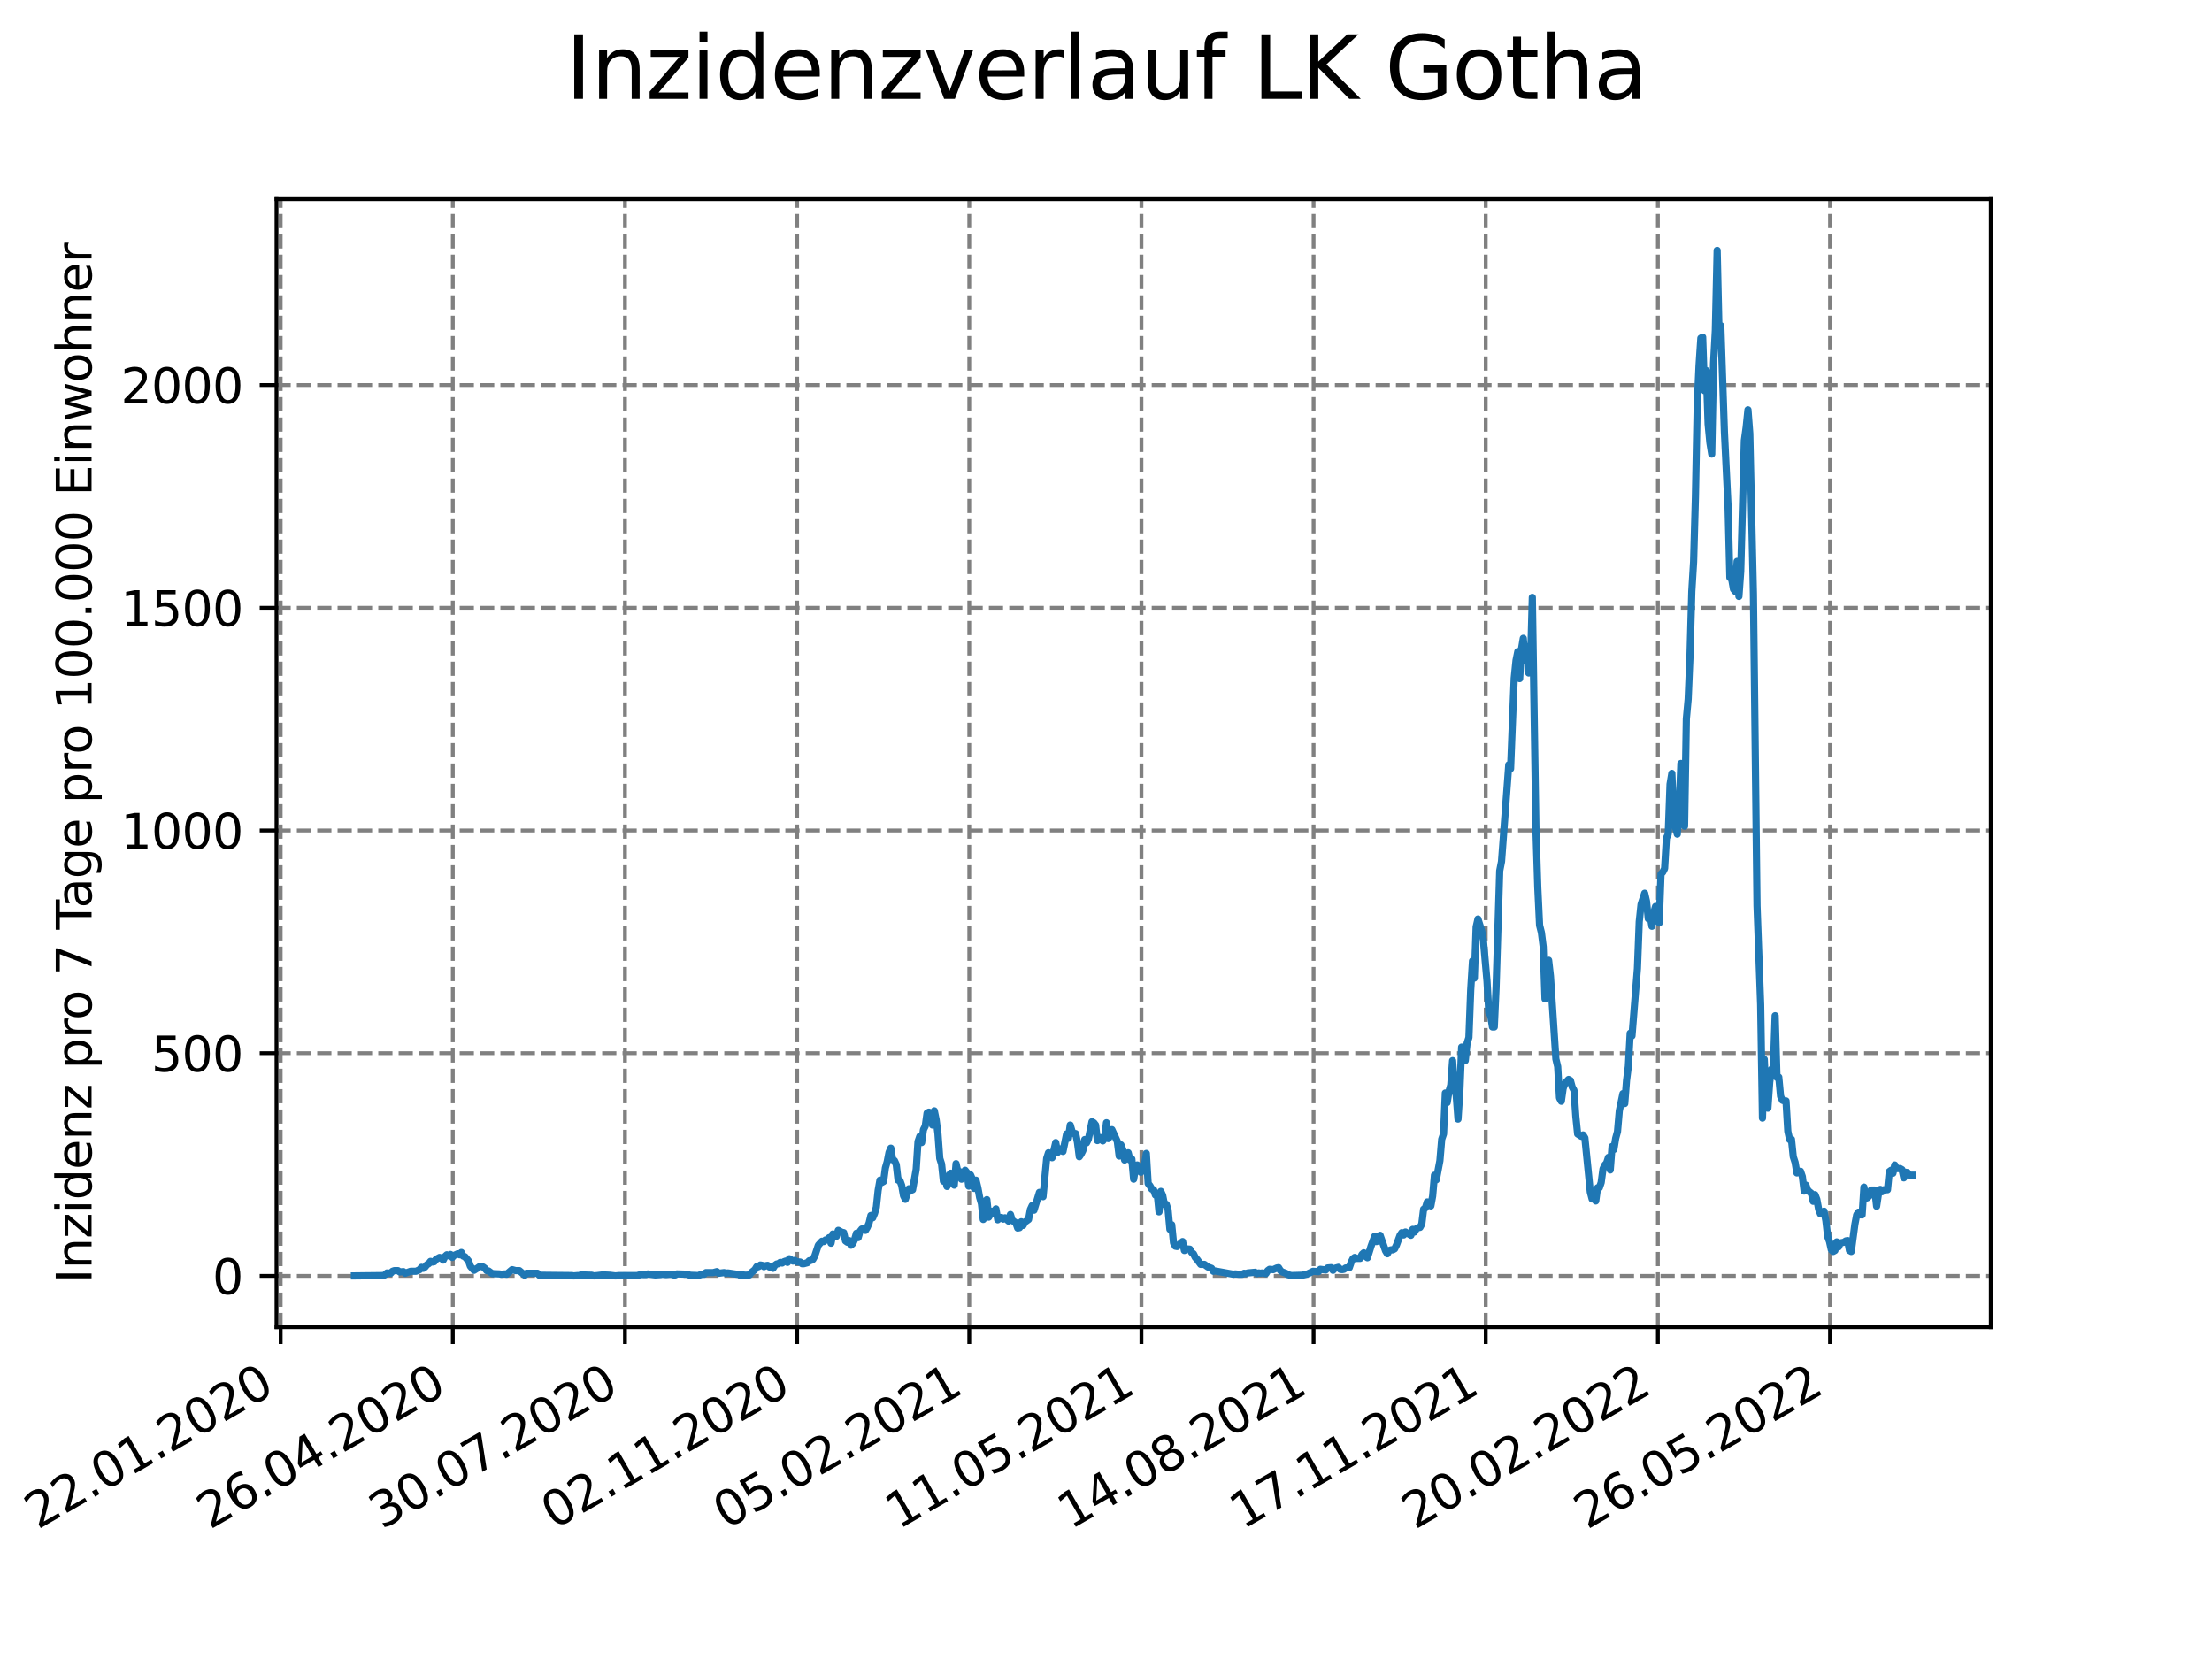 <?xml version="1.0" encoding="utf-8" standalone="no"?>
<!DOCTYPE svg PUBLIC "-//W3C//DTD SVG 1.1//EN"
  "http://www.w3.org/Graphics/SVG/1.1/DTD/svg11.dtd">
<svg xmlns:xlink="http://www.w3.org/1999/xlink" width="460.8pt" height="345.6pt" viewBox="0 0 460.8 345.6" xmlns="http://www.w3.org/2000/svg" version="1.1">
 <defs>
  <style type="text/css">*{stroke-linejoin: round; stroke-linecap: butt}</style>
 </defs>
 <g id="figure_1">
  <g id="patch_1">
   <path d="M 0 345.6 
L 460.8 345.6 
L 460.8 0 
L 0 0 
z
" style="fill: #ffffff"/>
  </g>
  <g id="axes_1">
   <g id="patch_2">
    <path d="M 57.6 276.48 
L 414.72 276.48 
L 414.72 41.472 
L 57.6 41.472 
z
" style="fill: #ffffff"/>
   </g>
   <g id="matplotlib.axis_1">
    <g id="xtick_1">
     <g id="line2d_1">
      <path d="M 58.465 276.48 
L 58.465 41.472 
" clip-path="url(#p690f1e9650)" style="fill: none; stroke-dasharray: 2.96,1.28; stroke-dashoffset: 0; stroke: #808080; stroke-width: 0.8"/>
     </g>
     <g id="line2d_2">
      <defs>
       <path id="m60d874989a" d="M 0 0 
L 0 3.5 
" style="stroke: #000000; stroke-width: 0.8"/>
      </defs>
      <g>
       <use xlink:href="#m60d874989a" x="58.465" y="276.48" style="stroke: #000000; stroke-width: 0.8"/>
      </g>
     </g>
     <g id="text_1">
      <!-- 22.01.2020 -->
      <g transform="translate(7.84 318.689)rotate(-30)scale(0.1 -0.1)">
       <defs>
        <path id="DejaVuSans-32" d="M 1228 531 
L 3431 531 
L 3431 0 
L 469 0 
L 469 531 
Q 828 903 1448 1529 
Q 2069 2156 2228 2338 
Q 2531 2678 2651 2914 
Q 2772 3150 2772 3378 
Q 2772 3750 2511 3984 
Q 2250 4219 1831 4219 
Q 1534 4219 1204 4116 
Q 875 4013 500 3803 
L 500 4441 
Q 881 4594 1212 4672 
Q 1544 4750 1819 4750 
Q 2544 4750 2975 4387 
Q 3406 4025 3406 3419 
Q 3406 3131 3298 2873 
Q 3191 2616 2906 2266 
Q 2828 2175 2409 1742 
Q 1991 1309 1228 531 
z
" transform="scale(0.016)"/>
        <path id="DejaVuSans-2e" d="M 684 794 
L 1344 794 
L 1344 0 
L 684 0 
L 684 794 
z
" transform="scale(0.016)"/>
        <path id="DejaVuSans-30" d="M 2034 4250 
Q 1547 4250 1301 3770 
Q 1056 3291 1056 2328 
Q 1056 1369 1301 889 
Q 1547 409 2034 409 
Q 2525 409 2770 889 
Q 3016 1369 3016 2328 
Q 3016 3291 2770 3770 
Q 2525 4250 2034 4250 
z
M 2034 4750 
Q 2819 4750 3233 4129 
Q 3647 3509 3647 2328 
Q 3647 1150 3233 529 
Q 2819 -91 2034 -91 
Q 1250 -91 836 529 
Q 422 1150 422 2328 
Q 422 3509 836 4129 
Q 1250 4750 2034 4750 
z
" transform="scale(0.016)"/>
        <path id="DejaVuSans-31" d="M 794 531 
L 1825 531 
L 1825 4091 
L 703 3866 
L 703 4441 
L 1819 4666 
L 2450 4666 
L 2450 531 
L 3481 531 
L 3481 0 
L 794 0 
L 794 531 
z
" transform="scale(0.016)"/>
       </defs>
       <use xlink:href="#DejaVuSans-32"/>
       <use xlink:href="#DejaVuSans-32" x="63.623"/>
       <use xlink:href="#DejaVuSans-2e" x="127.246"/>
       <use xlink:href="#DejaVuSans-30" x="159.033"/>
       <use xlink:href="#DejaVuSans-31" x="222.656"/>
       <use xlink:href="#DejaVuSans-2e" x="286.279"/>
       <use xlink:href="#DejaVuSans-32" x="318.066"/>
       <use xlink:href="#DejaVuSans-30" x="381.689"/>
       <use xlink:href="#DejaVuSans-32" x="445.312"/>
       <use xlink:href="#DejaVuSans-30" x="508.936"/>
      </g>
     </g>
    </g>
    <g id="xtick_2">
     <g id="line2d_3">
      <path d="M 94.328 276.48 
L 94.328 41.472 
" clip-path="url(#p690f1e9650)" style="fill: none; stroke-dasharray: 2.96,1.28; stroke-dashoffset: 0; stroke: #808080; stroke-width: 0.8"/>
     </g>
     <g id="line2d_4">
      <g>
       <use xlink:href="#m60d874989a" x="94.328" y="276.48" style="stroke: #000000; stroke-width: 0.8"/>
      </g>
     </g>
     <g id="text_2">
      <!-- 26.04.2020 -->
      <g transform="translate(43.703 318.689)rotate(-30)scale(0.1 -0.1)">
       <defs>
        <path id="DejaVuSans-36" d="M 2113 2584 
Q 1688 2584 1439 2293 
Q 1191 2003 1191 1497 
Q 1191 994 1439 701 
Q 1688 409 2113 409 
Q 2538 409 2786 701 
Q 3034 994 3034 1497 
Q 3034 2003 2786 2293 
Q 2538 2584 2113 2584 
z
M 3366 4563 
L 3366 3988 
Q 3128 4100 2886 4159 
Q 2644 4219 2406 4219 
Q 1781 4219 1451 3797 
Q 1122 3375 1075 2522 
Q 1259 2794 1537 2939 
Q 1816 3084 2150 3084 
Q 2853 3084 3261 2657 
Q 3669 2231 3669 1497 
Q 3669 778 3244 343 
Q 2819 -91 2113 -91 
Q 1303 -91 875 529 
Q 447 1150 447 2328 
Q 447 3434 972 4092 
Q 1497 4750 2381 4750 
Q 2619 4750 2861 4703 
Q 3103 4656 3366 4563 
z
" transform="scale(0.016)"/>
        <path id="DejaVuSans-34" d="M 2419 4116 
L 825 1625 
L 2419 1625 
L 2419 4116 
z
M 2253 4666 
L 3047 4666 
L 3047 1625 
L 3713 1625 
L 3713 1100 
L 3047 1100 
L 3047 0 
L 2419 0 
L 2419 1100 
L 313 1100 
L 313 1709 
L 2253 4666 
z
" transform="scale(0.016)"/>
       </defs>
       <use xlink:href="#DejaVuSans-32"/>
       <use xlink:href="#DejaVuSans-36" x="63.623"/>
       <use xlink:href="#DejaVuSans-2e" x="127.246"/>
       <use xlink:href="#DejaVuSans-30" x="159.033"/>
       <use xlink:href="#DejaVuSans-34" x="222.656"/>
       <use xlink:href="#DejaVuSans-2e" x="286.279"/>
       <use xlink:href="#DejaVuSans-32" x="318.066"/>
       <use xlink:href="#DejaVuSans-30" x="381.689"/>
       <use xlink:href="#DejaVuSans-32" x="445.312"/>
       <use xlink:href="#DejaVuSans-30" x="508.936"/>
      </g>
     </g>
    </g>
    <g id="xtick_3">
     <g id="line2d_5">
      <path d="M 130.191 276.48 
L 130.191 41.472 
" clip-path="url(#p690f1e9650)" style="fill: none; stroke-dasharray: 2.96,1.28; stroke-dashoffset: 0; stroke: #808080; stroke-width: 0.8"/>
     </g>
     <g id="line2d_6">
      <g>
       <use xlink:href="#m60d874989a" x="130.191" y="276.48" style="stroke: #000000; stroke-width: 0.8"/>
      </g>
     </g>
     <g id="text_3">
      <!-- 30.07.2020 -->
      <g transform="translate(79.566 318.689)rotate(-30)scale(0.1 -0.1)">
       <defs>
        <path id="DejaVuSans-33" d="M 2597 2516 
Q 3050 2419 3304 2112 
Q 3559 1806 3559 1356 
Q 3559 666 3084 287 
Q 2609 -91 1734 -91 
Q 1441 -91 1130 -33 
Q 819 25 488 141 
L 488 750 
Q 750 597 1062 519 
Q 1375 441 1716 441 
Q 2309 441 2620 675 
Q 2931 909 2931 1356 
Q 2931 1769 2642 2001 
Q 2353 2234 1838 2234 
L 1294 2234 
L 1294 2753 
L 1863 2753 
Q 2328 2753 2575 2939 
Q 2822 3125 2822 3475 
Q 2822 3834 2567 4026 
Q 2313 4219 1838 4219 
Q 1578 4219 1281 4162 
Q 984 4106 628 3988 
L 628 4550 
Q 988 4650 1302 4700 
Q 1616 4750 1894 4750 
Q 2613 4750 3031 4423 
Q 3450 4097 3450 3541 
Q 3450 3153 3228 2886 
Q 3006 2619 2597 2516 
z
" transform="scale(0.016)"/>
        <path id="DejaVuSans-37" d="M 525 4666 
L 3525 4666 
L 3525 4397 
L 1831 0 
L 1172 0 
L 2766 4134 
L 525 4134 
L 525 4666 
z
" transform="scale(0.016)"/>
       </defs>
       <use xlink:href="#DejaVuSans-33"/>
       <use xlink:href="#DejaVuSans-30" x="63.623"/>
       <use xlink:href="#DejaVuSans-2e" x="127.246"/>
       <use xlink:href="#DejaVuSans-30" x="159.033"/>
       <use xlink:href="#DejaVuSans-37" x="222.656"/>
       <use xlink:href="#DejaVuSans-2e" x="286.279"/>
       <use xlink:href="#DejaVuSans-32" x="318.066"/>
       <use xlink:href="#DejaVuSans-30" x="381.689"/>
       <use xlink:href="#DejaVuSans-32" x="445.312"/>
       <use xlink:href="#DejaVuSans-30" x="508.936"/>
      </g>
     </g>
    </g>
    <g id="xtick_4">
     <g id="line2d_7">
      <path d="M 166.054 276.48 
L 166.054 41.472 
" clip-path="url(#p690f1e9650)" style="fill: none; stroke-dasharray: 2.96,1.28; stroke-dashoffset: 0; stroke: #808080; stroke-width: 0.8"/>
     </g>
     <g id="line2d_8">
      <g>
       <use xlink:href="#m60d874989a" x="166.054" y="276.48" style="stroke: #000000; stroke-width: 0.8"/>
      </g>
     </g>
     <g id="text_4">
      <!-- 02.11.2020 -->
      <g transform="translate(115.429 318.689)rotate(-30)scale(0.1 -0.1)">
       <use xlink:href="#DejaVuSans-30"/>
       <use xlink:href="#DejaVuSans-32" x="63.623"/>
       <use xlink:href="#DejaVuSans-2e" x="127.246"/>
       <use xlink:href="#DejaVuSans-31" x="159.033"/>
       <use xlink:href="#DejaVuSans-31" x="222.656"/>
       <use xlink:href="#DejaVuSans-2e" x="286.279"/>
       <use xlink:href="#DejaVuSans-32" x="318.066"/>
       <use xlink:href="#DejaVuSans-30" x="381.689"/>
       <use xlink:href="#DejaVuSans-32" x="445.312"/>
       <use xlink:href="#DejaVuSans-30" x="508.936"/>
      </g>
     </g>
    </g>
    <g id="xtick_5">
     <g id="line2d_9">
      <path d="M 201.917 276.48 
L 201.917 41.472 
" clip-path="url(#p690f1e9650)" style="fill: none; stroke-dasharray: 2.96,1.28; stroke-dashoffset: 0; stroke: #808080; stroke-width: 0.8"/>
     </g>
     <g id="line2d_10">
      <g>
       <use xlink:href="#m60d874989a" x="201.917" y="276.48" style="stroke: #000000; stroke-width: 0.8"/>
      </g>
     </g>
     <g id="text_5">
      <!-- 05.02.2021 -->
      <g transform="translate(151.292 318.689)rotate(-30)scale(0.1 -0.1)">
       <defs>
        <path id="DejaVuSans-35" d="M 691 4666 
L 3169 4666 
L 3169 4134 
L 1269 4134 
L 1269 2991 
Q 1406 3038 1543 3061 
Q 1681 3084 1819 3084 
Q 2600 3084 3056 2656 
Q 3513 2228 3513 1497 
Q 3513 744 3044 326 
Q 2575 -91 1722 -91 
Q 1428 -91 1123 -41 
Q 819 9 494 109 
L 494 744 
Q 775 591 1075 516 
Q 1375 441 1709 441 
Q 2250 441 2565 725 
Q 2881 1009 2881 1497 
Q 2881 1984 2565 2268 
Q 2250 2553 1709 2553 
Q 1456 2553 1204 2497 
Q 953 2441 691 2322 
L 691 4666 
z
" transform="scale(0.016)"/>
       </defs>
       <use xlink:href="#DejaVuSans-30"/>
       <use xlink:href="#DejaVuSans-35" x="63.623"/>
       <use xlink:href="#DejaVuSans-2e" x="127.246"/>
       <use xlink:href="#DejaVuSans-30" x="159.033"/>
       <use xlink:href="#DejaVuSans-32" x="222.656"/>
       <use xlink:href="#DejaVuSans-2e" x="286.279"/>
       <use xlink:href="#DejaVuSans-32" x="318.066"/>
       <use xlink:href="#DejaVuSans-30" x="381.689"/>
       <use xlink:href="#DejaVuSans-32" x="445.312"/>
       <use xlink:href="#DejaVuSans-31" x="508.936"/>
      </g>
     </g>
    </g>
    <g id="xtick_6">
     <g id="line2d_11">
      <path d="M 237.78 276.48 
L 237.78 41.472 
" clip-path="url(#p690f1e9650)" style="fill: none; stroke-dasharray: 2.96,1.28; stroke-dashoffset: 0; stroke: #808080; stroke-width: 0.8"/>
     </g>
     <g id="line2d_12">
      <g>
       <use xlink:href="#m60d874989a" x="237.78" y="276.48" style="stroke: #000000; stroke-width: 0.8"/>
      </g>
     </g>
     <g id="text_6">
      <!-- 11.05.2021 -->
      <g transform="translate(187.155 318.689)rotate(-30)scale(0.1 -0.1)">
       <use xlink:href="#DejaVuSans-31"/>
       <use xlink:href="#DejaVuSans-31" x="63.623"/>
       <use xlink:href="#DejaVuSans-2e" x="127.246"/>
       <use xlink:href="#DejaVuSans-30" x="159.033"/>
       <use xlink:href="#DejaVuSans-35" x="222.656"/>
       <use xlink:href="#DejaVuSans-2e" x="286.279"/>
       <use xlink:href="#DejaVuSans-32" x="318.066"/>
       <use xlink:href="#DejaVuSans-30" x="381.689"/>
       <use xlink:href="#DejaVuSans-32" x="445.312"/>
       <use xlink:href="#DejaVuSans-31" x="508.936"/>
      </g>
     </g>
    </g>
    <g id="xtick_7">
     <g id="line2d_13">
      <path d="M 273.643 276.48 
L 273.643 41.472 
" clip-path="url(#p690f1e9650)" style="fill: none; stroke-dasharray: 2.96,1.28; stroke-dashoffset: 0; stroke: #808080; stroke-width: 0.8"/>
     </g>
     <g id="line2d_14">
      <g>
       <use xlink:href="#m60d874989a" x="273.643" y="276.48" style="stroke: #000000; stroke-width: 0.8"/>
      </g>
     </g>
     <g id="text_7">
      <!-- 14.08.2021 -->
      <g transform="translate(223.018 318.689)rotate(-30)scale(0.1 -0.1)">
       <defs>
        <path id="DejaVuSans-38" d="M 2034 2216 
Q 1584 2216 1326 1975 
Q 1069 1734 1069 1313 
Q 1069 891 1326 650 
Q 1584 409 2034 409 
Q 2484 409 2743 651 
Q 3003 894 3003 1313 
Q 3003 1734 2745 1975 
Q 2488 2216 2034 2216 
z
M 1403 2484 
Q 997 2584 770 2862 
Q 544 3141 544 3541 
Q 544 4100 942 4425 
Q 1341 4750 2034 4750 
Q 2731 4750 3128 4425 
Q 3525 4100 3525 3541 
Q 3525 3141 3298 2862 
Q 3072 2584 2669 2484 
Q 3125 2378 3379 2068 
Q 3634 1759 3634 1313 
Q 3634 634 3220 271 
Q 2806 -91 2034 -91 
Q 1263 -91 848 271 
Q 434 634 434 1313 
Q 434 1759 690 2068 
Q 947 2378 1403 2484 
z
M 1172 3481 
Q 1172 3119 1398 2916 
Q 1625 2713 2034 2713 
Q 2441 2713 2670 2916 
Q 2900 3119 2900 3481 
Q 2900 3844 2670 4047 
Q 2441 4250 2034 4250 
Q 1625 4250 1398 4047 
Q 1172 3844 1172 3481 
z
" transform="scale(0.016)"/>
       </defs>
       <use xlink:href="#DejaVuSans-31"/>
       <use xlink:href="#DejaVuSans-34" x="63.623"/>
       <use xlink:href="#DejaVuSans-2e" x="127.246"/>
       <use xlink:href="#DejaVuSans-30" x="159.033"/>
       <use xlink:href="#DejaVuSans-38" x="222.656"/>
       <use xlink:href="#DejaVuSans-2e" x="286.279"/>
       <use xlink:href="#DejaVuSans-32" x="318.066"/>
       <use xlink:href="#DejaVuSans-30" x="381.689"/>
       <use xlink:href="#DejaVuSans-32" x="445.312"/>
       <use xlink:href="#DejaVuSans-31" x="508.936"/>
      </g>
     </g>
    </g>
    <g id="xtick_8">
     <g id="line2d_15">
      <path d="M 309.506 276.48 
L 309.506 41.472 
" clip-path="url(#p690f1e9650)" style="fill: none; stroke-dasharray: 2.96,1.28; stroke-dashoffset: 0; stroke: #808080; stroke-width: 0.8"/>
     </g>
     <g id="line2d_16">
      <g>
       <use xlink:href="#m60d874989a" x="309.506" y="276.48" style="stroke: #000000; stroke-width: 0.8"/>
      </g>
     </g>
     <g id="text_8">
      <!-- 17.11.2021 -->
      <g transform="translate(258.881 318.689)rotate(-30)scale(0.1 -0.1)">
       <use xlink:href="#DejaVuSans-31"/>
       <use xlink:href="#DejaVuSans-37" x="63.623"/>
       <use xlink:href="#DejaVuSans-2e" x="127.246"/>
       <use xlink:href="#DejaVuSans-31" x="159.033"/>
       <use xlink:href="#DejaVuSans-31" x="222.656"/>
       <use xlink:href="#DejaVuSans-2e" x="286.279"/>
       <use xlink:href="#DejaVuSans-32" x="318.066"/>
       <use xlink:href="#DejaVuSans-30" x="381.689"/>
       <use xlink:href="#DejaVuSans-32" x="445.312"/>
       <use xlink:href="#DejaVuSans-31" x="508.936"/>
      </g>
     </g>
    </g>
    <g id="xtick_9">
     <g id="line2d_17">
      <path d="M 345.369 276.48 
L 345.369 41.472 
" clip-path="url(#p690f1e9650)" style="fill: none; stroke-dasharray: 2.96,1.28; stroke-dashoffset: 0; stroke: #808080; stroke-width: 0.8"/>
     </g>
     <g id="line2d_18">
      <g>
       <use xlink:href="#m60d874989a" x="345.369" y="276.48" style="stroke: #000000; stroke-width: 0.8"/>
      </g>
     </g>
     <g id="text_9">
      <!-- 20.02.2022 -->
      <g transform="translate(294.744 318.689)rotate(-30)scale(0.1 -0.1)">
       <use xlink:href="#DejaVuSans-32"/>
       <use xlink:href="#DejaVuSans-30" x="63.623"/>
       <use xlink:href="#DejaVuSans-2e" x="127.246"/>
       <use xlink:href="#DejaVuSans-30" x="159.033"/>
       <use xlink:href="#DejaVuSans-32" x="222.656"/>
       <use xlink:href="#DejaVuSans-2e" x="286.279"/>
       <use xlink:href="#DejaVuSans-32" x="318.066"/>
       <use xlink:href="#DejaVuSans-30" x="381.689"/>
       <use xlink:href="#DejaVuSans-32" x="445.312"/>
       <use xlink:href="#DejaVuSans-32" x="508.936"/>
      </g>
     </g>
    </g>
    <g id="xtick_10">
     <g id="line2d_19">
      <path d="M 381.232 276.48 
L 381.232 41.472 
" clip-path="url(#p690f1e9650)" style="fill: none; stroke-dasharray: 2.96,1.28; stroke-dashoffset: 0; stroke: #808080; stroke-width: 0.8"/>
     </g>
     <g id="line2d_20">
      <g>
       <use xlink:href="#m60d874989a" x="381.232" y="276.48" style="stroke: #000000; stroke-width: 0.8"/>
      </g>
     </g>
     <g id="text_10">
      <!-- 26.05.2022 -->
      <g transform="translate(330.607 318.689)rotate(-30)scale(0.1 -0.1)">
       <use xlink:href="#DejaVuSans-32"/>
       <use xlink:href="#DejaVuSans-36" x="63.623"/>
       <use xlink:href="#DejaVuSans-2e" x="127.246"/>
       <use xlink:href="#DejaVuSans-30" x="159.033"/>
       <use xlink:href="#DejaVuSans-35" x="222.656"/>
       <use xlink:href="#DejaVuSans-2e" x="286.279"/>
       <use xlink:href="#DejaVuSans-32" x="318.066"/>
       <use xlink:href="#DejaVuSans-30" x="381.689"/>
       <use xlink:href="#DejaVuSans-32" x="445.312"/>
       <use xlink:href="#DejaVuSans-32" x="508.936"/>
      </g>
     </g>
    </g>
   </g>
   <g id="matplotlib.axis_2">
    <g id="ytick_1">
     <g id="line2d_21">
      <path d="M 57.6 265.798 
L 414.72 265.798 
" clip-path="url(#p690f1e9650)" style="fill: none; stroke-dasharray: 2.96,1.28; stroke-dashoffset: 0; stroke: #808080; stroke-width: 0.8"/>
     </g>
     <g id="line2d_22">
      <defs>
       <path id="m757ea2669c" d="M 0 0 
L -3.5 0 
" style="stroke: #000000; stroke-width: 0.8"/>
      </defs>
      <g>
       <use xlink:href="#m757ea2669c" x="57.6" y="265.798" style="stroke: #000000; stroke-width: 0.8"/>
      </g>
     </g>
     <g id="text_11">
      <!-- 0 -->
      <g transform="translate(44.237 269.597)scale(0.1 -0.1)">
       <use xlink:href="#DejaVuSans-30"/>
      </g>
     </g>
    </g>
    <g id="ytick_2">
     <g id="line2d_23">
      <path d="M 57.6 219.4 
L 414.72 219.4 
" clip-path="url(#p690f1e9650)" style="fill: none; stroke-dasharray: 2.96,1.28; stroke-dashoffset: 0; stroke: #808080; stroke-width: 0.8"/>
     </g>
     <g id="line2d_24">
      <g>
       <use xlink:href="#m757ea2669c" x="57.6" y="219.4" style="stroke: #000000; stroke-width: 0.8"/>
      </g>
     </g>
     <g id="text_12">
      <!-- 500 -->
      <g transform="translate(31.512 223.199)scale(0.1 -0.1)">
       <use xlink:href="#DejaVuSans-35"/>
       <use xlink:href="#DejaVuSans-30" x="63.623"/>
       <use xlink:href="#DejaVuSans-30" x="127.246"/>
      </g>
     </g>
    </g>
    <g id="ytick_3">
     <g id="line2d_25">
      <path d="M 57.6 173.002 
L 414.72 173.002 
" clip-path="url(#p690f1e9650)" style="fill: none; stroke-dasharray: 2.96,1.28; stroke-dashoffset: 0; stroke: #808080; stroke-width: 0.8"/>
     </g>
     <g id="line2d_26">
      <g>
       <use xlink:href="#m757ea2669c" x="57.6" y="173.002" style="stroke: #000000; stroke-width: 0.8"/>
      </g>
     </g>
     <g id="text_13">
      <!-- 1000 -->
      <g transform="translate(25.15 176.802)scale(0.1 -0.1)">
       <use xlink:href="#DejaVuSans-31"/>
       <use xlink:href="#DejaVuSans-30" x="63.623"/>
       <use xlink:href="#DejaVuSans-30" x="127.246"/>
       <use xlink:href="#DejaVuSans-30" x="190.869"/>
      </g>
     </g>
    </g>
    <g id="ytick_4">
     <g id="line2d_27">
      <path d="M 57.6 126.605 
L 414.72 126.605 
" clip-path="url(#p690f1e9650)" style="fill: none; stroke-dasharray: 2.96,1.28; stroke-dashoffset: 0; stroke: #808080; stroke-width: 0.8"/>
     </g>
     <g id="line2d_28">
      <g>
       <use xlink:href="#m757ea2669c" x="57.6" y="126.605" style="stroke: #000000; stroke-width: 0.8"/>
      </g>
     </g>
     <g id="text_14">
      <!-- 1500 -->
      <g transform="translate(25.15 130.404)scale(0.1 -0.1)">
       <use xlink:href="#DejaVuSans-31"/>
       <use xlink:href="#DejaVuSans-35" x="63.623"/>
       <use xlink:href="#DejaVuSans-30" x="127.246"/>
       <use xlink:href="#DejaVuSans-30" x="190.869"/>
      </g>
     </g>
    </g>
    <g id="ytick_5">
     <g id="line2d_29">
      <path d="M 57.6 80.207 
L 414.72 80.207 
" clip-path="url(#p690f1e9650)" style="fill: none; stroke-dasharray: 2.96,1.28; stroke-dashoffset: 0; stroke: #808080; stroke-width: 0.8"/>
     </g>
     <g id="line2d_30">
      <g>
       <use xlink:href="#m757ea2669c" x="57.6" y="80.207" style="stroke: #000000; stroke-width: 0.8"/>
      </g>
     </g>
     <g id="text_15">
      <!-- 2000 -->
      <g transform="translate(25.15 84.006)scale(0.1 -0.1)">
       <use xlink:href="#DejaVuSans-32"/>
       <use xlink:href="#DejaVuSans-30" x="63.623"/>
       <use xlink:href="#DejaVuSans-30" x="127.246"/>
       <use xlink:href="#DejaVuSans-30" x="190.869"/>
      </g>
     </g>
    </g>
    <g id="text_16">
     <!-- Inzidenz pro 7 Tage pro 100.000 Einwohner -->
     <g transform="translate(19.07 267.301)rotate(-90)scale(0.1 -0.1)">
      <defs>
       <path id="DejaVuSans-49" d="M 628 4666 
L 1259 4666 
L 1259 0 
L 628 0 
L 628 4666 
z
" transform="scale(0.016)"/>
       <path id="DejaVuSans-6e" d="M 3513 2113 
L 3513 0 
L 2938 0 
L 2938 2094 
Q 2938 2591 2744 2837 
Q 2550 3084 2163 3084 
Q 1697 3084 1428 2787 
Q 1159 2491 1159 1978 
L 1159 0 
L 581 0 
L 581 3500 
L 1159 3500 
L 1159 2956 
Q 1366 3272 1645 3428 
Q 1925 3584 2291 3584 
Q 2894 3584 3203 3211 
Q 3513 2838 3513 2113 
z
" transform="scale(0.016)"/>
       <path id="DejaVuSans-7a" d="M 353 3500 
L 3084 3500 
L 3084 2975 
L 922 459 
L 3084 459 
L 3084 0 
L 275 0 
L 275 525 
L 2438 3041 
L 353 3041 
L 353 3500 
z
" transform="scale(0.016)"/>
       <path id="DejaVuSans-69" d="M 603 3500 
L 1178 3500 
L 1178 0 
L 603 0 
L 603 3500 
z
M 603 4863 
L 1178 4863 
L 1178 4134 
L 603 4134 
L 603 4863 
z
" transform="scale(0.016)"/>
       <path id="DejaVuSans-64" d="M 2906 2969 
L 2906 4863 
L 3481 4863 
L 3481 0 
L 2906 0 
L 2906 525 
Q 2725 213 2448 61 
Q 2172 -91 1784 -91 
Q 1150 -91 751 415 
Q 353 922 353 1747 
Q 353 2572 751 3078 
Q 1150 3584 1784 3584 
Q 2172 3584 2448 3432 
Q 2725 3281 2906 2969 
z
M 947 1747 
Q 947 1113 1208 752 
Q 1469 391 1925 391 
Q 2381 391 2643 752 
Q 2906 1113 2906 1747 
Q 2906 2381 2643 2742 
Q 2381 3103 1925 3103 
Q 1469 3103 1208 2742 
Q 947 2381 947 1747 
z
" transform="scale(0.016)"/>
       <path id="DejaVuSans-65" d="M 3597 1894 
L 3597 1613 
L 953 1613 
Q 991 1019 1311 708 
Q 1631 397 2203 397 
Q 2534 397 2845 478 
Q 3156 559 3463 722 
L 3463 178 
Q 3153 47 2828 -22 
Q 2503 -91 2169 -91 
Q 1331 -91 842 396 
Q 353 884 353 1716 
Q 353 2575 817 3079 
Q 1281 3584 2069 3584 
Q 2775 3584 3186 3129 
Q 3597 2675 3597 1894 
z
M 3022 2063 
Q 3016 2534 2758 2815 
Q 2500 3097 2075 3097 
Q 1594 3097 1305 2825 
Q 1016 2553 972 2059 
L 3022 2063 
z
" transform="scale(0.016)"/>
       <path id="DejaVuSans-20" transform="scale(0.016)"/>
       <path id="DejaVuSans-70" d="M 1159 525 
L 1159 -1331 
L 581 -1331 
L 581 3500 
L 1159 3500 
L 1159 2969 
Q 1341 3281 1617 3432 
Q 1894 3584 2278 3584 
Q 2916 3584 3314 3078 
Q 3713 2572 3713 1747 
Q 3713 922 3314 415 
Q 2916 -91 2278 -91 
Q 1894 -91 1617 61 
Q 1341 213 1159 525 
z
M 3116 1747 
Q 3116 2381 2855 2742 
Q 2594 3103 2138 3103 
Q 1681 3103 1420 2742 
Q 1159 2381 1159 1747 
Q 1159 1113 1420 752 
Q 1681 391 2138 391 
Q 2594 391 2855 752 
Q 3116 1113 3116 1747 
z
" transform="scale(0.016)"/>
       <path id="DejaVuSans-72" d="M 2631 2963 
Q 2534 3019 2420 3045 
Q 2306 3072 2169 3072 
Q 1681 3072 1420 2755 
Q 1159 2438 1159 1844 
L 1159 0 
L 581 0 
L 581 3500 
L 1159 3500 
L 1159 2956 
Q 1341 3275 1631 3429 
Q 1922 3584 2338 3584 
Q 2397 3584 2469 3576 
Q 2541 3569 2628 3553 
L 2631 2963 
z
" transform="scale(0.016)"/>
       <path id="DejaVuSans-6f" d="M 1959 3097 
Q 1497 3097 1228 2736 
Q 959 2375 959 1747 
Q 959 1119 1226 758 
Q 1494 397 1959 397 
Q 2419 397 2687 759 
Q 2956 1122 2956 1747 
Q 2956 2369 2687 2733 
Q 2419 3097 1959 3097 
z
M 1959 3584 
Q 2709 3584 3137 3096 
Q 3566 2609 3566 1747 
Q 3566 888 3137 398 
Q 2709 -91 1959 -91 
Q 1206 -91 779 398 
Q 353 888 353 1747 
Q 353 2609 779 3096 
Q 1206 3584 1959 3584 
z
" transform="scale(0.016)"/>
       <path id="DejaVuSans-54" d="M -19 4666 
L 3928 4666 
L 3928 4134 
L 2272 4134 
L 2272 0 
L 1638 0 
L 1638 4134 
L -19 4134 
L -19 4666 
z
" transform="scale(0.016)"/>
       <path id="DejaVuSans-61" d="M 2194 1759 
Q 1497 1759 1228 1600 
Q 959 1441 959 1056 
Q 959 750 1161 570 
Q 1363 391 1709 391 
Q 2188 391 2477 730 
Q 2766 1069 2766 1631 
L 2766 1759 
L 2194 1759 
z
M 3341 1997 
L 3341 0 
L 2766 0 
L 2766 531 
Q 2569 213 2275 61 
Q 1981 -91 1556 -91 
Q 1019 -91 701 211 
Q 384 513 384 1019 
Q 384 1609 779 1909 
Q 1175 2209 1959 2209 
L 2766 2209 
L 2766 2266 
Q 2766 2663 2505 2880 
Q 2244 3097 1772 3097 
Q 1472 3097 1187 3025 
Q 903 2953 641 2809 
L 641 3341 
Q 956 3463 1253 3523 
Q 1550 3584 1831 3584 
Q 2591 3584 2966 3190 
Q 3341 2797 3341 1997 
z
" transform="scale(0.016)"/>
       <path id="DejaVuSans-67" d="M 2906 1791 
Q 2906 2416 2648 2759 
Q 2391 3103 1925 3103 
Q 1463 3103 1205 2759 
Q 947 2416 947 1791 
Q 947 1169 1205 825 
Q 1463 481 1925 481 
Q 2391 481 2648 825 
Q 2906 1169 2906 1791 
z
M 3481 434 
Q 3481 -459 3084 -895 
Q 2688 -1331 1869 -1331 
Q 1566 -1331 1297 -1286 
Q 1028 -1241 775 -1147 
L 775 -588 
Q 1028 -725 1275 -790 
Q 1522 -856 1778 -856 
Q 2344 -856 2625 -561 
Q 2906 -266 2906 331 
L 2906 616 
Q 2728 306 2450 153 
Q 2172 0 1784 0 
Q 1141 0 747 490 
Q 353 981 353 1791 
Q 353 2603 747 3093 
Q 1141 3584 1784 3584 
Q 2172 3584 2450 3431 
Q 2728 3278 2906 2969 
L 2906 3500 
L 3481 3500 
L 3481 434 
z
" transform="scale(0.016)"/>
       <path id="DejaVuSans-45" d="M 628 4666 
L 3578 4666 
L 3578 4134 
L 1259 4134 
L 1259 2753 
L 3481 2753 
L 3481 2222 
L 1259 2222 
L 1259 531 
L 3634 531 
L 3634 0 
L 628 0 
L 628 4666 
z
" transform="scale(0.016)"/>
       <path id="DejaVuSans-77" d="M 269 3500 
L 844 3500 
L 1563 769 
L 2278 3500 
L 2956 3500 
L 3675 769 
L 4391 3500 
L 4966 3500 
L 4050 0 
L 3372 0 
L 2619 2869 
L 1863 0 
L 1184 0 
L 269 3500 
z
" transform="scale(0.016)"/>
       <path id="DejaVuSans-68" d="M 3513 2113 
L 3513 0 
L 2938 0 
L 2938 2094 
Q 2938 2591 2744 2837 
Q 2550 3084 2163 3084 
Q 1697 3084 1428 2787 
Q 1159 2491 1159 1978 
L 1159 0 
L 581 0 
L 581 4863 
L 1159 4863 
L 1159 2956 
Q 1366 3272 1645 3428 
Q 1925 3584 2291 3584 
Q 2894 3584 3203 3211 
Q 3513 2838 3513 2113 
z
" transform="scale(0.016)"/>
      </defs>
      <use xlink:href="#DejaVuSans-49"/>
      <use xlink:href="#DejaVuSans-6e" x="29.492"/>
      <use xlink:href="#DejaVuSans-7a" x="92.871"/>
      <use xlink:href="#DejaVuSans-69" x="145.361"/>
      <use xlink:href="#DejaVuSans-64" x="173.145"/>
      <use xlink:href="#DejaVuSans-65" x="236.621"/>
      <use xlink:href="#DejaVuSans-6e" x="298.145"/>
      <use xlink:href="#DejaVuSans-7a" x="361.523"/>
      <use xlink:href="#DejaVuSans-20" x="414.014"/>
      <use xlink:href="#DejaVuSans-70" x="445.801"/>
      <use xlink:href="#DejaVuSans-72" x="509.277"/>
      <use xlink:href="#DejaVuSans-6f" x="548.141"/>
      <use xlink:href="#DejaVuSans-20" x="609.322"/>
      <use xlink:href="#DejaVuSans-37" x="641.109"/>
      <use xlink:href="#DejaVuSans-20" x="704.732"/>
      <use xlink:href="#DejaVuSans-54" x="736.52"/>
      <use xlink:href="#DejaVuSans-61" x="781.104"/>
      <use xlink:href="#DejaVuSans-67" x="842.383"/>
      <use xlink:href="#DejaVuSans-65" x="905.859"/>
      <use xlink:href="#DejaVuSans-20" x="967.383"/>
      <use xlink:href="#DejaVuSans-70" x="999.17"/>
      <use xlink:href="#DejaVuSans-72" x="1062.646"/>
      <use xlink:href="#DejaVuSans-6f" x="1101.51"/>
      <use xlink:href="#DejaVuSans-20" x="1162.691"/>
      <use xlink:href="#DejaVuSans-31" x="1194.479"/>
      <use xlink:href="#DejaVuSans-30" x="1258.102"/>
      <use xlink:href="#DejaVuSans-30" x="1321.725"/>
      <use xlink:href="#DejaVuSans-2e" x="1385.348"/>
      <use xlink:href="#DejaVuSans-30" x="1417.135"/>
      <use xlink:href="#DejaVuSans-30" x="1480.758"/>
      <use xlink:href="#DejaVuSans-30" x="1544.381"/>
      <use xlink:href="#DejaVuSans-20" x="1608.004"/>
      <use xlink:href="#DejaVuSans-45" x="1639.791"/>
      <use xlink:href="#DejaVuSans-69" x="1702.975"/>
      <use xlink:href="#DejaVuSans-6e" x="1730.758"/>
      <use xlink:href="#DejaVuSans-77" x="1794.137"/>
      <use xlink:href="#DejaVuSans-6f" x="1875.924"/>
      <use xlink:href="#DejaVuSans-68" x="1937.105"/>
      <use xlink:href="#DejaVuSans-6e" x="2000.484"/>
      <use xlink:href="#DejaVuSans-65" x="2063.863"/>
      <use xlink:href="#DejaVuSans-72" x="2125.387"/>
     </g>
    </g>
   </g>
   <g id="line2d_31">
    <path d="M 73.833 265.798 
L 79.873 265.729 
L 80.25 265.523 
L 80.628 265.179 
L 81.383 265.248 
L 81.76 264.835 
L 82.138 264.697 
L 82.893 264.697 
L 83.27 264.972 
L 84.025 264.904 
L 84.403 265.248 
L 85.535 264.835 
L 86.668 264.835 
L 87.423 264.491 
L 87.8 264.009 
L 88.178 264.216 
L 88.555 263.941 
L 88.933 263.459 
L 89.31 263.253 
L 89.688 262.771 
L 90.065 262.909 
L 90.443 262.84 
L 90.82 262.359 
L 91.575 261.946 
L 91.953 262.083 
L 92.33 262.496 
L 92.708 261.74 
L 93.085 261.396 
L 93.463 261.602 
L 93.841 261.327 
L 94.218 261.946 
L 94.596 261.533 
L 95.351 261.189 
L 95.728 261.396 
L 96.106 260.914 
L 96.483 261.671 
L 96.861 261.808 
L 97.616 262.703 
L 97.993 263.803 
L 98.748 264.628 
L 99.503 264.147 
L 99.881 263.872 
L 100.258 263.803 
L 100.636 263.941 
L 101.013 264.216 
L 101.391 264.697 
L 101.768 264.766 
L 102.523 265.316 
L 104.033 265.385 
L 104.411 265.454 
L 105.166 265.385 
L 105.543 265.454 
L 106.676 264.491 
L 107.431 264.697 
L 108.186 264.697 
L 109.318 265.66 
L 109.696 265.248 
L 111.961 265.248 
L 112.338 265.66 
L 119.133 265.729 
L 119.511 265.798 
L 120.266 265.729 
L 120.643 265.729 
L 121.021 265.591 
L 123.286 265.66 
L 123.663 265.798 
L 124.418 265.729 
L 125.551 265.591 
L 127.061 265.66 
L 128.193 265.798 
L 128.948 265.729 
L 132.724 265.729 
L 133.479 265.523 
L 134.611 265.523 
L 134.989 265.385 
L 136.499 265.591 
L 137.631 265.523 
L 138.009 265.454 
L 138.764 265.523 
L 139.519 265.454 
L 139.896 265.454 
L 140.274 265.591 
L 140.651 265.591 
L 141.029 265.385 
L 143.294 265.454 
L 143.671 265.66 
L 145.559 265.729 
L 145.936 265.523 
L 146.691 265.454 
L 147.069 265.11 
L 148.579 265.11 
L 149.334 264.904 
L 149.711 265.248 
L 150.844 265.11 
L 151.221 265.248 
L 151.599 265.179 
L 153.486 265.454 
L 153.864 265.454 
L 154.241 265.729 
L 154.619 265.591 
L 155.374 265.66 
L 156.129 265.591 
L 156.506 265.11 
L 157.261 264.491 
L 157.639 263.872 
L 158.016 263.872 
L 158.394 263.528 
L 158.771 263.597 
L 159.149 263.872 
L 159.526 263.666 
L 159.904 263.597 
L 160.281 263.941 
L 160.659 263.941 
L 161.036 264.216 
L 161.414 263.597 
L 161.791 263.322 
L 162.169 263.253 
L 162.546 262.978 
L 162.924 263.115 
L 163.301 262.84 
L 163.679 262.703 
L 164.056 262.978 
L 164.434 262.221 
L 165.189 262.703 
L 165.567 262.565 
L 165.944 262.84 
L 166.699 262.909 
L 167.077 263.253 
L 167.454 263.253 
L 168.209 263.046 
L 168.587 262.634 
L 168.964 262.565 
L 169.342 262.359 
L 169.719 261.671 
L 170.474 259.401 
L 171.229 258.575 
L 171.607 258.644 
L 171.984 258.3 
L 172.362 258.3 
L 172.739 257.819 
L 173.117 258.988 
L 173.494 257.062 
L 174.249 257.544 
L 174.627 256.306 
L 175.382 256.718 
L 175.759 256.787 
L 176.137 258.507 
L 176.514 258.782 
L 176.892 258.438 
L 177.269 259.401 
L 177.647 259.057 
L 178.024 258.232 
L 178.402 256.925 
L 178.779 257.819 
L 179.157 256.512 
L 179.534 256.03 
L 179.912 256.03 
L 180.289 256.306 
L 180.667 255.687 
L 181.044 254.792 
L 181.422 253.21 
L 181.799 253.692 
L 182.177 252.798 
L 182.554 251.491 
L 182.932 247.983 
L 183.309 245.85 
L 183.687 246.332 
L 184.064 246.126 
L 184.442 243.305 
L 184.819 241.998 
L 185.197 240.073 
L 185.574 239.178 
L 185.952 241.586 
L 186.329 241.792 
L 186.707 242.618 
L 187.084 245.85 
L 187.462 245.919 
L 187.839 246.951 
L 188.217 249.083 
L 188.594 249.84 
L 189.349 247.639 
L 189.727 247.983 
L 190.104 247.845 
L 190.859 243.581 
L 191.237 237.803 
L 191.614 236.702 
L 191.992 238.009 
L 192.369 235.326 
L 192.747 234.57 
L 193.124 231.887 
L 193.502 231.681 
L 194.257 234.363 
L 194.634 231.406 
L 195.012 233.263 
L 195.389 236.152 
L 195.767 241.311 
L 196.144 242.48 
L 196.522 246.057 
L 196.899 245.438 
L 197.277 247.157 
L 197.654 244.887 
L 198.032 244.406 
L 198.409 246.057 
L 198.787 246.882 
L 199.164 242.411 
L 199.542 244.131 
L 199.919 244.062 
L 200.297 245.644 
L 200.675 244.887 
L 201.052 243.787 
L 201.43 244.268 
L 201.807 247.089 
L 202.185 244.75 
L 202.562 245.644 
L 202.94 247.57 
L 203.317 245.85 
L 203.695 247.364 
L 204.072 249.427 
L 204.45 250.734 
L 204.827 254.036 
L 205.582 249.909 
L 205.96 253.554 
L 206.715 252.316 
L 207.092 252.729 
L 207.47 251.835 
L 207.847 254.105 
L 208.225 253.761 
L 208.602 253.623 
L 208.98 253.967 
L 209.357 253.692 
L 210.112 254.38 
L 210.49 253.004 
L 210.867 254.242 
L 211.622 254.724 
L 212 255.824 
L 212.377 255.755 
L 212.755 254.517 
L 213.132 255.274 
L 213.51 254.586 
L 214.265 254.036 
L 214.642 251.972 
L 215.02 251.147 
L 215.397 252.11 
L 216.53 248.395 
L 217.285 249.29 
L 218.04 241.311 
L 218.417 240.141 
L 218.795 240.485 
L 219.172 241.173 
L 219.927 238.009 
L 220.305 240.073 
L 220.682 239.385 
L 221.06 239.316 
L 221.437 239.866 
L 222.192 236.221 
L 222.57 237.115 
L 222.947 234.363 
L 223.325 235.67 
L 223.702 236.152 
L 224.08 236.152 
L 224.457 238.009 
L 224.835 240.967 
L 225.212 240.416 
L 225.59 239.66 
L 225.967 237.39 
L 226.345 238.078 
L 226.722 237.321 
L 227.477 233.676 
L 227.855 233.882 
L 228.232 234.363 
L 228.61 237.596 
L 229.365 236.977 
L 229.742 237.665 
L 230.12 237.115 
L 230.497 233.882 
L 230.875 237.184 
L 231.252 236.565 
L 231.63 235.326 
L 232.762 237.803 
L 233.14 240.829 
L 233.517 238.491 
L 233.895 239.522 
L 234.272 241.655 
L 234.65 240.623 
L 235.027 240.141 
L 235.405 241.655 
L 235.782 241.448 
L 236.16 245.644 
L 236.538 243.374 
L 236.915 242.686 
L 237.67 244.2 
L 238.048 243.03 
L 238.425 242.618 
L 238.803 240.279 
L 239.18 246.538 
L 239.558 247.02 
L 239.935 247.708 
L 240.313 247.845 
L 240.69 248.946 
L 241.068 248.671 
L 241.445 252.454 
L 241.823 248.189 
L 242.2 249.014 
L 242.578 250.94 
L 242.955 250.872 
L 243.333 252.041 
L 243.71 256.099 
L 244.088 255.136 
L 244.465 258.919 
L 244.843 259.607 
L 245.22 259.676 
L 246.353 258.644 
L 246.73 260.501 
L 247.108 260.158 
L 247.863 260.226 
L 248.24 260.914 
L 248.618 261.189 
L 248.995 261.946 
L 249.373 262.359 
L 250.128 263.39 
L 250.883 263.39 
L 251.638 263.941 
L 252.393 264.216 
L 252.77 264.835 
L 253.148 264.766 
L 256.923 265.454 
L 257.3 265.385 
L 258.055 265.454 
L 258.81 265.454 
L 259.188 265.248 
L 259.565 265.316 
L 259.943 265.179 
L 260.698 265.11 
L 261.453 265.041 
L 261.83 265.316 
L 262.208 265.179 
L 262.585 265.248 
L 262.963 265.179 
L 263.718 265.316 
L 264.095 264.697 
L 264.473 264.422 
L 265.228 264.491 
L 265.983 264.147 
L 266.36 264.078 
L 266.738 264.697 
L 267.115 264.972 
L 267.87 265.248 
L 268.248 265.523 
L 269.003 265.729 
L 271.268 265.66 
L 272.401 265.385 
L 273.533 264.835 
L 274.666 264.904 
L 275.043 264.422 
L 276.176 264.56 
L 276.553 264.147 
L 277.308 264.078 
L 277.686 264.628 
L 278.063 264.216 
L 278.818 264.009 
L 279.196 264.422 
L 279.573 264.491 
L 279.951 264.422 
L 280.328 264.147 
L 281.083 264.078 
L 281.461 262.978 
L 281.838 262.221 
L 282.216 261.946 
L 282.593 262.152 
L 283.348 262.152 
L 283.726 261.327 
L 284.103 260.983 
L 284.481 261.74 
L 284.858 262.015 
L 285.613 259.607 
L 286.368 257.544 
L 286.746 258.644 
L 287.123 257.681 
L 287.501 257.337 
L 288.633 260.57 
L 289.011 261.189 
L 289.388 260.501 
L 289.766 260.364 
L 290.143 260.364 
L 290.521 260.158 
L 290.898 259.401 
L 291.653 257.337 
L 292.031 256.787 
L 292.408 257.269 
L 292.786 256.65 
L 293.918 257.337 
L 294.296 256.099 
L 294.673 256.65 
L 295.051 255.962 
L 295.428 255.755 
L 295.806 255.687 
L 296.183 254.999 
L 296.561 251.903 
L 296.938 251.628 
L 297.316 250.39 
L 297.693 250.459 
L 298.071 251.216 
L 298.448 249.152 
L 298.826 244.819 
L 299.203 245.782 
L 299.958 241.792 
L 300.336 237.321 
L 300.713 236.221 
L 301.091 227.691 
L 301.468 229.686 
L 301.846 227.347 
L 302.223 226.041 
L 302.601 220.951 
L 302.978 226.66 
L 303.356 228.173 
L 303.733 233.125 
L 304.111 227.347 
L 304.488 218.13 
L 305.243 220.951 
L 305.621 217.305 
L 305.998 216.136 
L 306.376 206.231 
L 306.753 200.178 
L 307.131 203.754 
L 307.508 193.093 
L 307.886 191.442 
L 308.641 193.85 
L 309.019 195.913 
L 309.774 204.442 
L 310.151 210.977 
L 310.529 211.527 
L 310.906 213.935 
L 311.284 213.935 
L 311.661 205.749 
L 312.416 181.4 
L 312.794 179.474 
L 314.304 159.32 
L 314.681 160.145 
L 315.436 141.298 
L 315.814 137.584 
L 316.191 135.727 
L 316.569 141.367 
L 316.946 135.245 
L 317.324 132.976 
L 317.701 137.515 
L 318.079 134.695 
L 318.456 140.198 
L 318.834 138.134 
L 319.211 124.446 
L 319.966 172.87 
L 320.344 184.839 
L 320.721 192.749 
L 321.099 194.262 
L 321.476 197.22 
L 321.854 208.088 
L 322.231 206.162 
L 322.609 200.04 
L 322.986 203.342 
L 324.119 220.607 
L 324.496 222.189 
L 324.874 228.723 
L 325.251 229.411 
L 325.629 226.728 
L 326.006 225.697 
L 326.761 224.871 
L 327.139 225.078 
L 327.516 226.453 
L 327.894 227.141 
L 328.271 232.575 
L 328.649 236.221 
L 329.404 236.702 
L 329.781 236.427 
L 330.159 237.046 
L 331.291 248.327 
L 331.669 249.771 
L 332.046 248.877 
L 332.424 250.184 
L 332.801 247.432 
L 333.179 247.432 
L 333.556 246.332 
L 333.934 243.512 
L 334.311 242.686 
L 334.689 242.274 
L 335.066 241.104 
L 335.444 243.718 
L 335.821 238.834 
L 336.199 239.453 
L 336.576 237.115 
L 336.954 235.739 
L 337.331 231.406 
L 338.086 227.829 
L 338.464 229.892 
L 338.841 225.078 
L 339.219 222.12 
L 339.596 215.241 
L 339.974 215.792 
L 341.106 201.76 
L 341.484 191.992 
L 341.861 188.416 
L 342.616 186.077 
L 342.994 187.728 
L 343.372 191.373 
L 343.749 190.617 
L 344.127 192.955 
L 344.504 190.135 
L 344.882 188.828 
L 345.259 190.204 
L 345.637 192.268 
L 346.014 182.087 
L 346.392 181.675 
L 346.769 180.918 
L 347.147 174.59 
L 347.524 173.765 
L 347.902 163.378 
L 348.279 161.108 
L 348.657 170.05 
L 349.034 172.389 
L 349.412 173.765 
L 349.789 168.537 
L 350.167 159.045 
L 350.544 168.743 
L 350.922 172.114 
L 351.299 149.759 
L 351.677 145.632 
L 352.054 136.69 
L 352.432 123.208 
L 352.809 117.018 
L 353.187 103.536 
L 353.564 84.483 
L 353.942 76.091 
L 354.319 70.451 
L 354.697 70.244 
L 355.074 81.387 
L 355.452 77.192 
L 355.829 88.335 
L 356.207 92.255 
L 356.584 94.594 
L 356.962 75.747 
L 357.339 68.8 
L 357.717 52.154 
L 358.094 68.938 
L 358.472 67.837 
L 359.227 89.985 
L 359.982 105.393 
L 360.359 120.319 
L 360.737 120.594 
L 361.114 122.727 
L 361.492 123.208 
L 361.869 116.949 
L 362.247 124.24 
L 362.624 119.012 
L 363.379 91.774 
L 363.757 89.022 
L 364.134 85.377 
L 364.512 90.329 
L 365.267 123.621 
L 366.022 188.691 
L 366.777 209.257 
L 367.154 232.919 
L 367.532 220.675 
L 367.909 228.723 
L 368.287 230.855 
L 368.664 225.422 
L 369.042 222.739 
L 369.419 222.739 
L 369.797 211.596 
L 370.174 224.459 
L 370.552 224.39 
L 370.929 228.379 
L 371.307 229.205 
L 371.684 229.342 
L 372.062 229.342 
L 372.439 235.67 
L 372.817 237.39 
L 373.194 237.321 
L 373.572 240.967 
L 373.949 242.136 
L 374.327 244.337 
L 374.704 244.062 
L 375.082 243.993 
L 375.459 245.094 
L 375.837 248.12 
L 376.214 246.882 
L 376.592 247.983 
L 377.347 248.602 
L 377.724 250.253 
L 378.102 248.877 
L 378.479 249.84 
L 378.857 251.903 
L 379.235 252.866 
L 379.99 252.316 
L 380.367 254.311 
L 380.745 257.613 
L 381.122 258.644 
L 381.5 260.364 
L 381.877 260.708 
L 382.255 260.501 
L 382.632 258.713 
L 383.01 259.745 
L 383.387 258.919 
L 384.142 258.782 
L 384.52 258.507 
L 384.897 258.438 
L 385.275 260.501 
L 385.652 260.708 
L 386.407 255.067 
L 386.785 253.073 
L 387.162 252.522 
L 387.54 253.073 
L 387.917 253.073 
L 388.295 247.295 
L 388.672 249.634 
L 389.05 249.496 
L 389.427 249.083 
L 389.805 247.914 
L 390.56 247.914 
L 390.937 251.284 
L 391.315 248.739 
L 391.692 247.776 
L 392.07 248.258 
L 392.447 247.845 
L 393.202 247.845 
L 393.58 244.062 
L 393.957 243.787 
L 394.335 244.406 
L 394.712 242.686 
L 395.09 243.443 
L 395.845 243.443 
L 396.222 243.649 
L 396.6 245.369 
L 396.977 244.2 
L 397.355 244.268 
L 397.732 244.819 
L 398.487 244.819 
L 398.487 244.819 
" clip-path="url(#p690f1e9650)" style="fill: none; stroke: #1f77b4; stroke-width: 1.5; stroke-linecap: square"/>
   </g>
   <g id="patch_3">
    <path d="M 57.6 276.48 
L 57.6 41.472 
" style="fill: none; stroke: #000000; stroke-width: 0.8; stroke-linejoin: miter; stroke-linecap: square"/>
   </g>
   <g id="patch_4">
    <path d="M 414.72 276.48 
L 414.72 41.472 
" style="fill: none; stroke: #000000; stroke-width: 0.8; stroke-linejoin: miter; stroke-linecap: square"/>
   </g>
   <g id="patch_5">
    <path d="M 57.6 276.48 
L 414.72 276.48 
" style="fill: none; stroke: #000000; stroke-width: 0.8; stroke-linejoin: miter; stroke-linecap: square"/>
   </g>
   <g id="patch_6">
    <path d="M 57.6 41.472 
L 414.72 41.472 
" style="fill: none; stroke: #000000; stroke-width: 0.8; stroke-linejoin: miter; stroke-linecap: square"/>
   </g>
  </g>
  <g id="text_17">
   <!-- Inzidenzverlauf LK Gotha -->
   <g transform="translate(117.821 20.589)scale(0.18 -0.18)">
    <defs>
     <path id="DejaVuSans-76" d="M 191 3500 
L 800 3500 
L 1894 563 
L 2988 3500 
L 3597 3500 
L 2284 0 
L 1503 0 
L 191 3500 
z
" transform="scale(0.016)"/>
     <path id="DejaVuSans-6c" d="M 603 4863 
L 1178 4863 
L 1178 0 
L 603 0 
L 603 4863 
z
" transform="scale(0.016)"/>
     <path id="DejaVuSans-75" d="M 544 1381 
L 544 3500 
L 1119 3500 
L 1119 1403 
Q 1119 906 1312 657 
Q 1506 409 1894 409 
Q 2359 409 2629 706 
Q 2900 1003 2900 1516 
L 2900 3500 
L 3475 3500 
L 3475 0 
L 2900 0 
L 2900 538 
Q 2691 219 2414 64 
Q 2138 -91 1772 -91 
Q 1169 -91 856 284 
Q 544 659 544 1381 
z
M 1991 3584 
L 1991 3584 
z
" transform="scale(0.016)"/>
     <path id="DejaVuSans-66" d="M 2375 4863 
L 2375 4384 
L 1825 4384 
Q 1516 4384 1395 4259 
Q 1275 4134 1275 3809 
L 1275 3500 
L 2222 3500 
L 2222 3053 
L 1275 3053 
L 1275 0 
L 697 0 
L 697 3053 
L 147 3053 
L 147 3500 
L 697 3500 
L 697 3744 
Q 697 4328 969 4595 
Q 1241 4863 1831 4863 
L 2375 4863 
z
" transform="scale(0.016)"/>
     <path id="DejaVuSans-4c" d="M 628 4666 
L 1259 4666 
L 1259 531 
L 3531 531 
L 3531 0 
L 628 0 
L 628 4666 
z
" transform="scale(0.016)"/>
     <path id="DejaVuSans-4b" d="M 628 4666 
L 1259 4666 
L 1259 2694 
L 3353 4666 
L 4166 4666 
L 1850 2491 
L 4331 0 
L 3500 0 
L 1259 2247 
L 1259 0 
L 628 0 
L 628 4666 
z
" transform="scale(0.016)"/>
     <path id="DejaVuSans-47" d="M 3809 666 
L 3809 1919 
L 2778 1919 
L 2778 2438 
L 4434 2438 
L 4434 434 
Q 4069 175 3628 42 
Q 3188 -91 2688 -91 
Q 1594 -91 976 548 
Q 359 1188 359 2328 
Q 359 3472 976 4111 
Q 1594 4750 2688 4750 
Q 3144 4750 3555 4637 
Q 3966 4525 4313 4306 
L 4313 3634 
Q 3963 3931 3569 4081 
Q 3175 4231 2741 4231 
Q 1884 4231 1454 3753 
Q 1025 3275 1025 2328 
Q 1025 1384 1454 906 
Q 1884 428 2741 428 
Q 3075 428 3337 486 
Q 3600 544 3809 666 
z
" transform="scale(0.016)"/>
     <path id="DejaVuSans-74" d="M 1172 4494 
L 1172 3500 
L 2356 3500 
L 2356 3053 
L 1172 3053 
L 1172 1153 
Q 1172 725 1289 603 
Q 1406 481 1766 481 
L 2356 481 
L 2356 0 
L 1766 0 
Q 1100 0 847 248 
Q 594 497 594 1153 
L 594 3053 
L 172 3053 
L 172 3500 
L 594 3500 
L 594 4494 
L 1172 4494 
z
" transform="scale(0.016)"/>
    </defs>
    <use xlink:href="#DejaVuSans-49"/>
    <use xlink:href="#DejaVuSans-6e" x="29.492"/>
    <use xlink:href="#DejaVuSans-7a" x="92.871"/>
    <use xlink:href="#DejaVuSans-69" x="145.361"/>
    <use xlink:href="#DejaVuSans-64" x="173.145"/>
    <use xlink:href="#DejaVuSans-65" x="236.621"/>
    <use xlink:href="#DejaVuSans-6e" x="298.145"/>
    <use xlink:href="#DejaVuSans-7a" x="361.523"/>
    <use xlink:href="#DejaVuSans-76" x="414.014"/>
    <use xlink:href="#DejaVuSans-65" x="473.193"/>
    <use xlink:href="#DejaVuSans-72" x="534.717"/>
    <use xlink:href="#DejaVuSans-6c" x="575.83"/>
    <use xlink:href="#DejaVuSans-61" x="603.613"/>
    <use xlink:href="#DejaVuSans-75" x="664.893"/>
    <use xlink:href="#DejaVuSans-66" x="728.271"/>
    <use xlink:href="#DejaVuSans-20" x="763.477"/>
    <use xlink:href="#DejaVuSans-4c" x="795.264"/>
    <use xlink:href="#DejaVuSans-4b" x="850.977"/>
    <use xlink:href="#DejaVuSans-20" x="916.553"/>
    <use xlink:href="#DejaVuSans-47" x="948.34"/>
    <use xlink:href="#DejaVuSans-6f" x="1025.83"/>
    <use xlink:href="#DejaVuSans-74" x="1087.012"/>
    <use xlink:href="#DejaVuSans-68" x="1126.221"/>
    <use xlink:href="#DejaVuSans-61" x="1189.6"/>
   </g>
  </g>
 </g>
 <defs>
  <clipPath id="p690f1e9650">
   <rect x="57.6" y="41.472" width="357.12" height="235.008"/>
  </clipPath>
 </defs>
</svg>
